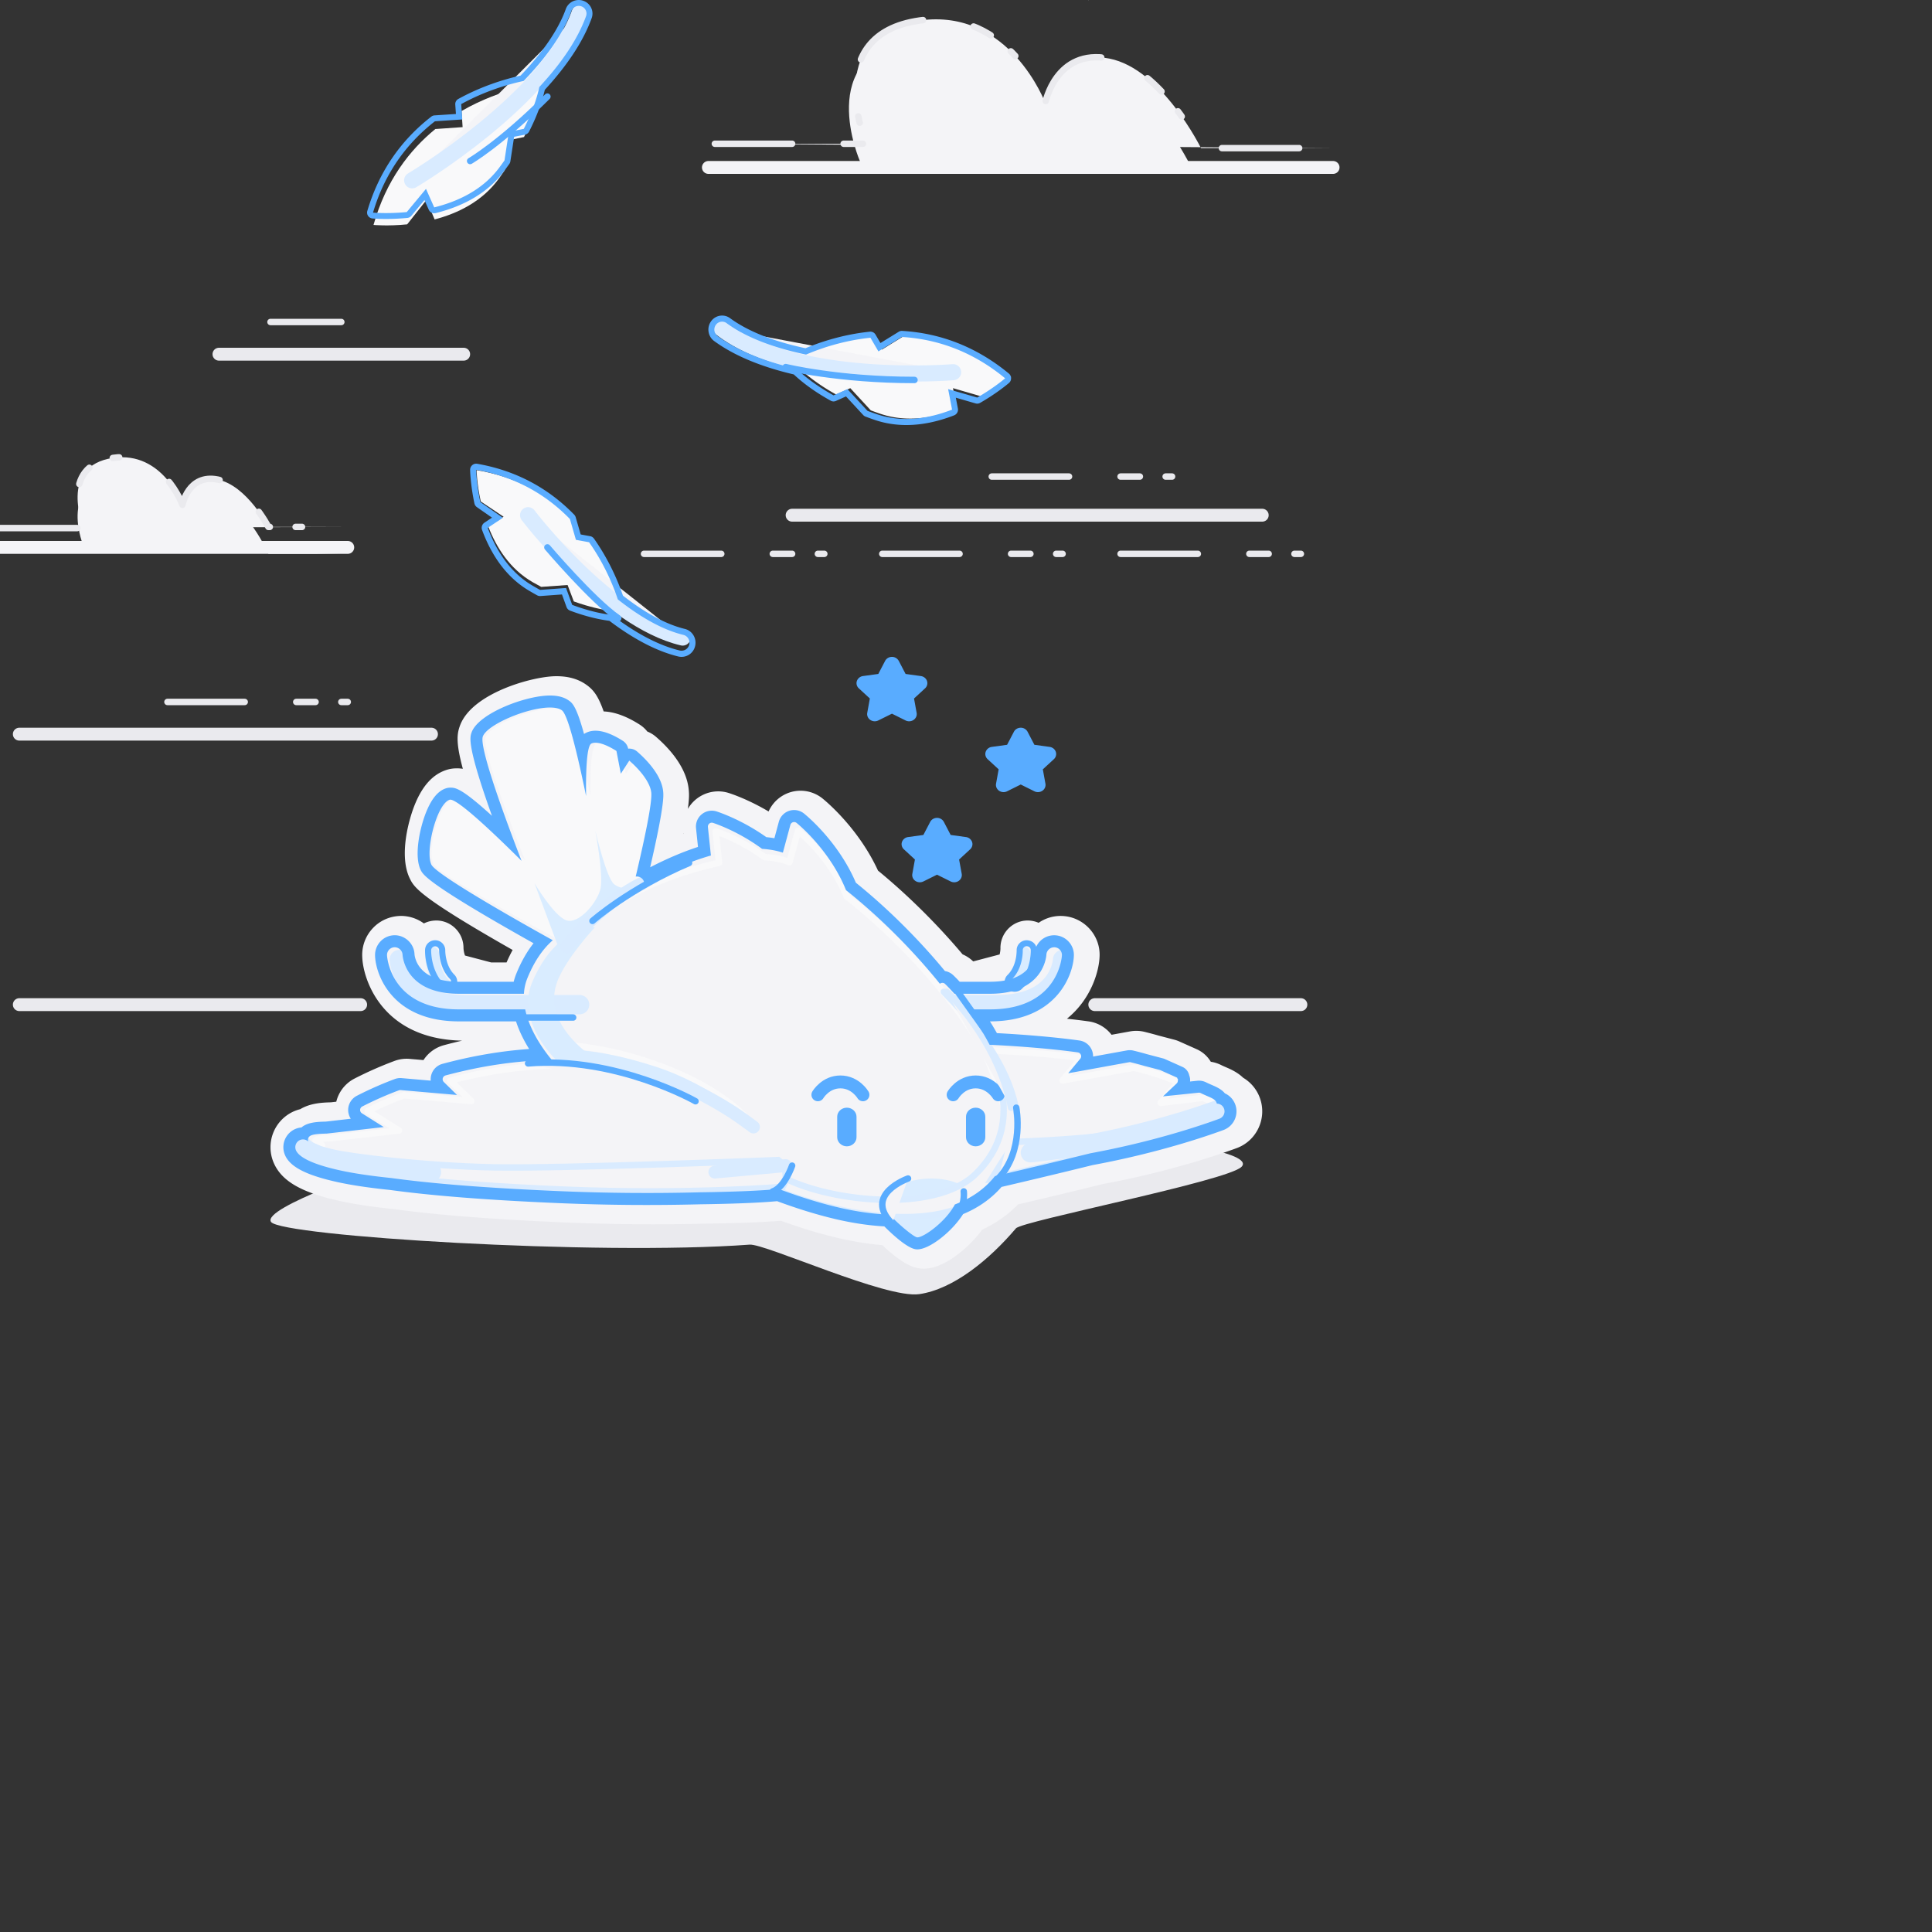 <svg width="300" height="300" fill="#f4f4f7">
  <rect width="100%" height="100%" fill="#333333" stroke="none"/>
  <path fill="#EAEAEE" d="M59.839 181.07s-19.357 6.483-17.743 8.68c1.613 2.195 50.509 5.272 74.311 3.516 2.412-.178 21.191 8.43 26.327 7.689 5.334-.769 10.92-5.387 15.021-10.218.98-1.153 32.876-7.357 35.027-9.553 2.152-2.197-12.112-4.29-21.256-4.838-.932-.057-3.624-3.432-6.275-3.344-1.53.05-5.73 10.659-7.723 10.749-1.877.086-1.522-10.35-3.744-10.234-31.408 1.633-93.945 7.553-93.945 7.553"/>
  <path d="m106.157 129.386.009.09-.03.013.02-.103m89.46 41.058a6.048 6.048 0 0 0-2.577-3.092c-.906-.869-1.944-1.318-2.658-1.627-.279-.12-.51-.22-.753-.341a5.531 5.531 0 0 0-1.616-.515 4.865 4.865 0 0 0-2.158-1.933l-2.743-1.225a4.91 4.91 0 0 0-.743-.261l-2.497-.655c-.642-.186-1.4-.387-2.14-.569a5.418 5.418 0 0 0-2.27-.067l-2.86.52a5.447 5.447 0 0 0-3.555-2.079c-1.1-.153-2.24-.291-3.37-.413 3.843-3.103 5.006-7.525 5.068-9.705.128-3.285-2.463-6.1-5.776-6.248a5.985 5.985 0 0 0-3.69 1.059 4.351 4.351 0 0 0-1.617-.356l-.103-.001c-.052 0-.103 0-.155.002-2.306.1-4.115 2.051-4.053 4.363a4.184 4.184 0 0 1-.13.905l-4.102 1.08c-.026-.024-.048-.044-.06-.057a5.533 5.533 0 0 0-1.587-1.038c-3.92-4.662-8.547-9.243-13.134-13.002-3.015-6.554-8.037-10.734-8.614-11.2a5.466 5.466 0 0 0-3.413-1.207 5.44 5.44 0 0 0-4.964 3.222c-3.235-1.916-5.86-2.766-6.205-2.874a5.365 5.365 0 0 0-1.619-.247 5.451 5.451 0 0 0-4.712 2.724c.24-1.77.184-2.423.143-2.906-.296-3.455-2.923-6.407-5.075-8.274a4.821 4.821 0 0 0-1.363-.835 4.823 4.823 0 0 0-1.209-1.091c-2.012-1.28-3.884-1.962-5.57-2.03-.876-2.503-1.645-3.415-2.745-4.181-1.248-.868-2.755-1.29-4.604-1.29-3.645 0-13.137 2.62-14.973 7.7-.44 1.22-.659 2.555.456 6.679a5.943 5.943 0 0 0-.96-.071c-.573 0-1.132.091-1.666.273-2.038.693-3.598 2.396-4.77 5.205-1.034 2.478-2.544 8.089-.858 11.588.67 1.39 1.363 2.826 15.985 11.137-.336.617-.65 1.263-.943 1.936h-2.392l-4.062-1.071a4.024 4.024 0 0 1-.233-1.15c.024-2.313-1.815-4.232-4.128-4.29h-.09c-.699 0-1.354.163-1.932.454a6.025 6.025 0 0 0-3.546-1.166l-.16.003c-1.657.061-3.161.75-4.26 1.941a6.044 6.044 0 0 0-1.608 4.365c.1 3.568 3.098 12.82 15.511 13.058-.945.217-1.892.454-2.838.709a5.469 5.469 0 0 0-3.161 2.31l-2.148-.187a5.416 5.416 0 0 0-2.381.329 58.097 58.097 0 0 0-6.22 2.748 5.507 5.507 0 0 0-2.792 3.572l-.838.096c-1.31.037-3.173.111-4.762 1.066-.302.074-.6.171-.888.291a6.096 6.096 0 0 0-3.264 7.95c1.2 2.896 4.29 4.698 10.332 6.02 2.244.493 5.049.914 8.34 1.252 6.763.925 15.468 1.603 26.611 2.074a325.239 325.239 0 0 0 22.08.18c4.665-.062 8.702-.217 11.44-.439 3.074 1.115 6.018 2.006 8.757 2.65 2.41.566 4.757.946 6.99 1.135 3.24 3.079 4.989 3.556 6.04 3.637.11.009.297.016.408.016 3.258 0 7.07-3.37 9.062-6.07 2.132-.993 3.998-2.305 5.566-3.912 2.929-.686 7.983-1.88 13.212-3.172a138.99 138.99 0 0 0 14.231-3.426c3.932-1.174 6.443-2.12 6.548-2.16 3.115-1.177 4.7-4.683 3.533-7.816"/>
  <path stroke="#EAEAEE" stroke-linecap="round" stroke-linejoin="round" stroke-width="2" d="M123 80h73M34 55h38"/>
  <path stroke="#EAEAEE" stroke-dasharray="12 8 3 4 1 9" stroke-linecap="round" stroke-linejoin="round" d="M42 50h11"/>
  <path stroke="#EAEAEE" stroke-linecap="round" stroke-linejoin="round" stroke-width="2" d="M3 114h64"/>
  <path stroke="#EAEAEE" stroke-dasharray="12 8 3 4 1 9" stroke-linecap="round" stroke-linejoin="round" d="M26 109h31m97-35h36"/>
  <path d="m169.01.096.044-.096c-.058.021-.063.055-.045.096"/>
  <path stroke="#EAEAEE" stroke-dasharray="12 8 3 4 1 9" stroke-linecap="round" stroke-linejoin="round" d="M100 86h110"/>
  <path stroke="#D9EBFF" stroke-linecap="round" stroke-linejoin="round" stroke-width="3" d="M165 149s-.283 7-10.182 7H137"/>
  <path stroke="gold" stroke-linecap="round" stroke-linejoin="round" d="M158.998 148s.147 3.02-1.998 5"/>
  <path fill="#F9F9FA" d="M101.99 123.118c-.135-1.522-1.656-3.425-3.472-4.961l-1.335 2.01-.694-3.49c-1.606-.996-3.146-1.532-3.956-1.14-.685.333-.883 3.685-.833 8.067-1.432-6.779-2.893-12.55-3.828-13.184-2.387-1.617-11.638 1.801-12.466 4.03-.55 1.484 2.705 10.517 6.108 19.107-5.16-4.995-10.373-9.71-11.356-9.383-2.05.679-3.884 7.918-2.87 9.967.757 1.527 13.087 8.34 19.304 11.702 1.056 2.44 1.786 4.032 1.908 4.157l6.695-2.595 1.273.48s5.817-21.403 5.521-24.767"/>
  <path fill="#F9F9FA" d="m186.825 170.468-6.592.78 2.704-3.213c-1.708-.767-3.954-1.536-6.867-2.241l-11.094 1.984 2.935-3.488c-4.857-.672-11.5-1.105-15.153-1.216 2.247 5.294 3.887 9.876 3.058 12.22-.601 1.705.22 3.625-1.392 5.342 1.084-2.001 1.463-3.993 1.676-5.329 1.492-9.349-11.976-26.214-24.616-36.094-2.463-6.168-7.561-10.213-7.561-10.213l-1.335 4.874c-1.164-.459-2.466-.706-3.862-.776-3.819-2.82-7.596-3.999-7.596-3.999l.52 4.874c-17.989 4.035-25.676 13.503-28.164 20.928-.352 1.05-.476 2.04-.33 2.941.184 1.146 1.115 2.612 2.61 4.272 4.293.19 8.917.897 13.808 2.425 7.83 2.447 12.925 5.718 15.986 8.684-2.587-1.534-5.775-3.072-9.629-4.484-14.463-5.301-27.792-3.109-36.01-.929l3.266 3.153-10.453-.894a52.63 52.63 0 0 0-5.634 2.455l4.857 3.014-10.632 1.2c-4.44.116-1.115.798-1.33 1.18-.384.68-.15 1.459.664 1.825 10.704 4.82 58.717 5.561 70.95 4.272 3.15 1.174 6.275 2.151 9.272 2.846 12.832 2.972 19.223-.355 22.363-4.416 10.156-2.628 34.877-9.63 35.626-10.48.52-.586-.591-.782-2.045-1.497"/>
  <path stroke="#F9F9FA" stroke-linecap="round" stroke-linejoin="round" d="m186.825 170.468-6.592.78 2.704-3.213c-1.708-.767-3.954-1.536-6.867-2.241l-11.094 1.984 2.935-3.488c-4.857-.672-11.5-1.105-15.153-1.216 2.247 5.294 3.887 9.876 3.058 12.22-.601 1.705.22 3.625-1.392 5.342 1.084-2.001 1.463-3.993 1.676-5.329 1.492-9.349-11.976-26.214-24.616-36.094-2.463-6.168-7.561-10.213-7.561-10.213l-1.335 4.874c-1.164-.459-2.466-.706-3.862-.776-3.819-2.82-7.596-3.999-7.596-3.999l.52 4.874c-17.989 4.035-25.676 13.503-28.164 20.928-.352 1.05-.476 2.04-.33 2.941.184 1.146 1.115 2.612 2.61 4.272 4.293.19 8.917.897 13.808 2.425 7.83 2.447 12.925 5.718 15.986 8.684-2.587-1.534-5.775-3.072-9.629-4.484-14.463-5.301-27.792-3.109-36.01-.929l3.266 3.153-10.453-.894a52.63 52.63 0 0 0-5.634 2.455l4.857 3.014-10.632 1.2c-4.44.116-1.115.798-1.33 1.18-.384.68-.15 1.459.664 1.825 10.704 4.82 58.717 5.561 70.95 4.272 3.15 1.174 6.275 2.151 9.272 2.846 12.832 2.972 19.223-.355 22.363-4.416 10.156-2.628 34.877-9.63 35.626-10.48.52-.586-.591-.782-2.045-1.497Z"/>
  <path fill="#D9ECFF" d="M137.103 186.102c-.981 1.207 5.335 6.83 6.192 6.896 1.276.1 7.132-4.394 6.68-8.048-.242-1.958-8.988-3.616-12.872 1.152"/>
  <path fill="#59ACFF" d="M131.5 172c.827 0 1.5.635 1.5 1.415v3.171c0 .78-.673 1.414-1.5 1.414s-1.5-.634-1.5-1.414v-3.171c-.006-.78.667-1.415 1.5-1.415m20 0c.827 0 1.5.635 1.5 1.415v3.171c0 .78-.673 1.414-1.5 1.414s-1.5-.634-1.5-1.414v-3.171c0-.78.667-1.415 1.5-1.415"/>
  <path stroke="#D9EBFF" stroke-linecap="round" stroke-linejoin="round" stroke-width="3" d="M62 149s.283 7 10.182 7H90"/>
  <path stroke="gold" stroke-linecap="round" stroke-linejoin="round" d="M67 148s-.09 3.02 2 5"/>
  <path fill="#59ACFF" d="M163.942 116.738c-.139-.405-.51-.7-.955-.76l-2.368-.327-1.058-2.028A1.193 1.193 0 0 0 158.5 113c-.45 0-.862.241-1.06.623l-1.06 2.028-2.367.326a1.166 1.166 0 0 0-.955.761c-.14.405-.023.849.3 1.147l1.712 1.578-.404 2.23c-.076.419.106.843.47 1.094.365.25.849.283 1.246.084l2.118-1.052 2.117 1.052a1.235 1.235 0 0 0 1.246-.084c.364-.25.547-.675.472-1.094l-.405-2.23 1.713-1.578a1.08 1.08 0 0 0 .3-1.147m-13 14a1.17 1.17 0 0 0-.956-.761l-2.368-.325-1.058-2.029A1.194 1.194 0 0 0 145.5 127c-.45 0-.862.242-1.06.623l-1.06 2.03-2.367.324a1.167 1.167 0 0 0-.955.762c-.14.404-.023.849.3 1.145l1.712 1.58-.404 2.228c-.076.42.106.844.47 1.095.365.249.849.282 1.246.084l2.118-1.052 2.117 1.052a1.234 1.234 0 0 0 1.246-.084c.364-.251.547-.675.472-1.095l-.406-2.228 1.714-1.58c.322-.296.438-.74.3-1.145m-7-25.001c-.14-.405-.51-.7-.956-.76l-2.368-.327-1.058-2.028A1.193 1.193 0 0 0 138.5 102c-.45 0-.861.241-1.06.623l-1.06 2.028-2.367.326a1.166 1.166 0 0 0-.955.761c-.14.405-.023.85.3 1.147l1.712 1.578-.404 2.23c-.076.419.106.843.47 1.094.365.25.849.283 1.246.084l2.118-1.051 2.117 1.051a1.235 1.235 0 0 0 1.246-.084c.364-.25.548-.675.472-1.094l-.405-2.23 1.713-1.578a1.08 1.08 0 0 0 .3-1.147"/>
  <path fill="#F9F9FA" d="M89.1 93.39c4.89 1.764 7.9 1.606 7.9 1.606s-1.164-5.504-5.242-11.062l-2.071-.363-.948-3.146C85.308 77.039 80.545 74.098 74 73c0 0 .04 2.081.652 4.866l3.547 2.372-2.38 1.52c1.247 3.23 3.342 6.597 6.903 8.647.449.258.886.494 1.32.725l4.093-.29.965 2.55Z"/>
  <path stroke="#D9EBFF" stroke-linecap="round" stroke-linejoin="round" stroke-width="2.5" d="M82 80s12.335 16.266 24 19"/>
  <path fill="#F9F9FA" d="M129.835 61.258c-4.857-2.69-6.835-5.262-6.835-5.262s5.294-3.107 12.674-3.873l1.266 2.166L140.642 52c5.158.305 10.884 2.024 16.358 6.555 0 0-1.722 1.5-4.419 3.053l-4.604-1.335.62 3.25c-3.502 1.362-7.708 2.133-11.869.738a46.053 46.053 0 0 1-1.513-.541l-3.18-3.447-2.2.985Z"/>
  <path stroke="#D9EBFF" stroke-linecap="round" stroke-linejoin="round" stroke-width="2.5" d="M148 57.795S123.513 59.842 112 51"/>
  <path d="M110 25.097h23.557s-7.371-16.754 8.277-18.92c13.957-1.934 19.472 12.653 19.472 12.653s1.655-8.415 9.955-6.805C179.445 13.612 185.487 27 185.487 27H206"/>
  <path stroke="#EAEAEE" stroke-dasharray="12 8 3 4 1 9" stroke-linecap="round" stroke-linejoin="round" d="M111 22.322h23.557s-7.371-16.952 8.277-19.143c13.957-1.956 19.472 12.802 19.472 12.802s1.655-8.514 9.955-6.885C180.445 10.7 186.487 23 186.487 23H207"/>
  <path stroke="#f4f4f7" stroke-linecap="round" stroke-linejoin="round" stroke-width="2" d="M110 26h97"/>
  <path d="M0 84.913h13.006s-4.07-9.574 4.57-10.812c7.704-1.105 10.75 7.23 10.75 7.23s.913-4.809 5.495-3.888C38.34 78.35 41.675 86 41.675 86H53"/>
  <path stroke="#EAEAEE" stroke-dasharray="12 8 3 4 1 9" stroke-linecap="round" stroke-linejoin="round" d="M0 82h13.006s-4.07-9.65 4.57-10.898c7.704-1.114 10.75 7.288 10.75 7.288s.913-4.848 5.495-3.92c4.518.915 7.854 7.35 7.854 7.35H53"/>
  <path stroke="#f4f4f7" stroke-linecap="round" stroke-linejoin="round" stroke-width="2" d="M0 85h54"/>
  <path fill="#D9ECFF" d="M121.548 185.207s24.27 9.723 33.537-1.965c9.267-11.687-6.34-26.896-8.404-29.091-1.846-1.965 17.514 15.665 4.83 28.138-6.457 6.352-23.652 4.196-30.497.205-.117-.068.534 2.713.534 2.713"/>
  <path stroke="#D9EBFF" d="M121.548 185.207s24.27 9.723 33.537-1.965c9.267-11.687-6.34-26.896-8.404-29.091-1.846-1.965 17.514 15.665 4.83 28.138-6.457 6.352-23.652 4.196-30.497.205-.117-.068.534 2.713.534 2.713Z"/>
  <path fill="#D9ECFF" d="M157.72 177.31c26.829-.975 31.185-5.31 31.185-5.31s.608 1.5-1.252 2.356C183.347 176.34 154 183 154 183s3.542-5.684 3.72-5.69"/>
  <path stroke="#D9EBFF" d="M157.72 177.31c26.829-.975 31.185-5.31 31.185-5.31s.608 1.5-1.252 2.356C183.347 176.34 154 183 154 183s3.542-5.684 3.72-5.69Z"/>
  <path fill="#D9ECFF" d="M49.713 178.555s-.579-.22 1.837.381c2.898.72 14.42 2.103 24.992 2.328 10.57.225 44.318-1.126 44.318-1.126s1.058.75 1.133 2.178c.076 1.426-.473 1.972-.473 1.972s-14.4 1.257-34.106.43c-19.706-.826-26.803-2.102-30.351-2.628-3.55-.525-8.68-1.74-9.01-3.204-.404-1.777 1.66-.331 1.66-.331"/>
  <path stroke="#D9EBFF" d="M49.713 178.555s-.579-.22 1.837.381c2.898.72 14.42 2.103 24.992 2.328 10.57.225 44.318-1.126 44.318-1.126s1.058.75 1.133 2.178c.076 1.426-.473 1.972-.473 1.972s-14.4 1.257-34.106.43c-19.706-.826-26.803-2.102-30.351-2.628-3.55-.525-8.68-1.74-9.01-3.204-.404-1.777 1.66-.331 1.66-.331Z"/>
  <path fill="#D9ECFF" d="M86.448 146.384 83 137.144s2.922 4.962 4.87 5.738c1.947.775 4.944-2.792 5.393-4.963.449-2.172-.824-8.919-.824-8.919s1.723 7.367 2.922 8.298c1.198.93 2.639.573 2.639.573L87.12 148l-.672-1.616Z"/>
  <path fill="#D9ECFF" d="M92.366 144.002s-4.862 5.217-5.986 8.855C83.996 160.58 95 166 95 166l-8.39-1.156s-6.625-6-3.991-12.274c3.735-8.898 9.747-8.568 9.747-8.568"/>
  <path fill="#D9ECFF" d="M87 163.044s5.02-.593 14.755 2.571C110.882 168.582 116 174 116 174s-11.978-5.858-18.742-7.242c-6.763-1.385-10.044-1.864-10.044-1.864l-.214-1.85Z"/>
  <path fill="#F9F9FA" d="M81.37 21.277C83.812 16.251 84 13 84 13s-5.964.556-12.33 4.237l.164 2.504-4.235.295c-3.989 3.259-7.664 8.002-9.599 14.89 0 0 2.209.216 5.229-.09l2.981-3.776 1.278 3.013c3.566-.934 7.377-2.759 9.967-6.324.326-.45.628-.889.924-1.326l.679-4.666 2.311-.48Z"/>
  <path stroke="#D9EBFF" stroke-linecap="round" stroke-linejoin="round" stroke-width="2.5" d="M64 28S85.233 15.442 90 2"/>
  <path stroke="#59ACFF" stroke-linecap="round" stroke-linejoin="round" stroke-width="2" d="M155 170s-1.168-2-3.5-2c-2.334 0-3.5 2-3.5 2m-14 0s-1.168-2-3.5-2c-2.334 0-3.5 2-3.5 2"/>
  <path stroke="#D9EBFF" stroke-linecap="round" stroke-linejoin="round" stroke-width="2" d="M105 168s4.568 1.976 8.748 4.694C115.031 173.528 117 175 117 175"/>
  <path stroke="#D9EBFF" stroke-linecap="round" stroke-linejoin="round" stroke-width="3" d="M47 178s.51 1.2 6.122 2.4C58.735 181.6 67 182 67 182m93-3s10.449-.849 23.69-4.879C187.518 172.956 190 172 190 172"/>
  <path stroke="#D9EBFF" stroke-linecap="round" stroke-linejoin="round" stroke-width="2" d="m111 182 11-1m-34-34c5.628-7.188 12-10 12-10"/>
  <path stroke="#D9EBFF" stroke-linecap="round" stroke-linejoin="round" d="M147 154s7.895 7.355 10 18"/>
  <path stroke="#EAEAEE" stroke-linecap="round" stroke-linejoin="round" stroke-width="2" d="M3 156h53m114 0h32"/>
  <path fill="#D9ECFF" d="M157.077 154c-.288 0-.56-.11-.762-.31a1.04 1.04 0 0 1 0-1.491c1.602-1.572 1.528-4.075 1.527-4.1a1.07 1.07 0 0 1 1.032-1.099c.647.017 1.096.43 1.122 1.005.008.14.14 3.437-2.157 5.686a1.08 1.08 0 0 1-.762.309"/>
  <path fill="#59ACFF" d="M159.405 146h-.04c-.86.036-1.532.75-1.499 1.59.001.02.055 2.368-1.408 3.798a1.505 1.505 0 0 0 0 2.163c.295.29.688.449 1.107.449.419 0 .812-.16 1.108-.449 2.49-2.432 2.33-5.95 2.322-6.099-.039-.814-.696-1.428-1.563-1.452h-.027Zm0 .927c.38.01.627.244.643.574.007.134.125 3.275-2.046 5.396a.622.622 0 0 1-.437.176.622.622 0 0 1-.436-.176.594.594 0 0 1 0-.853c1.779-1.738 1.686-4.462 1.685-4.49a.61.61 0 0 1 .591-.627Z"/>
  <path fill="#D9ECFF" d="M68.92 154c-.29 0-.56-.112-.764-.317-2.165-2.16-2.163-5.284-2.155-5.633.018-.59.493-1.05 1.08-1.05.624.015 1.096.51 1.081 1.105 0 .024-.028 2.505 1.522 4.054A1.078 1.078 0 0 1 68.92 154"/>
  <path fill="#59ACFF" d="M67.587 146h-.017c-.854 0-1.544.664-1.568 1.512-.01.373-.03 3.695 2.32 6.03.296.296.69.458 1.11.458.418 0 .813-.162 1.109-.457a1.554 1.554 0 0 0 0-2.206c-1.419-1.41-1.402-3.718-1.4-3.742A1.565 1.565 0 0 0 67.61 146h-.024Zm0 .945c.34.008.61.29.602.63 0 .026-.045 2.715 1.68 4.43a.613.613 0 0 1 0 .87.62.62 0 0 1-.875 0c-2.11-2.097-2.046-5.203-2.043-5.335a.618.618 0 0 1 .62-.595h.016Z"/>
  <path fill="#59ACFF" d="M85.393 108c-3.798 0-11.097 2.773-12.163 5.726-.273.753-.742 2.05 3.163 12.955-4.797-4.374-5.708-4.375-6.476-4.375-.243 0-.48.04-.703.116-1.182.401-2.155 1.554-2.976 3.523-1.026 2.458-1.99 6.913-.924 9.124.366.76 1.036 2.15 17.534 11.398-1.048 1.331-1.95 2.925-2.69 4.761-.158.394-.29.8-.393 1.218h-8.508c-6.42 0-6.867-3.865-6.896-4.305-.07-1.6-1.45-2.918-3.075-2.918l-.079.001c-.839.03-1.595.38-2.151.983a3.066 3.066 0 0 0-.815 2.21c.076 2.816 2.564 10.182 13.016 10.182h8.87c.511 1.58 1.265 3.045 2.04 4.288-4.395.31-8.909 1.082-13.466 2.308a2.471 2.471 0 0 0-1.814 2.607l-4.522-.393a2.455 2.455 0 0 0-1.075.148 55.372 55.372 0 0 0-5.897 2.606 2.486 2.486 0 0 0-1.329 2.09 2.5 2.5 0 0 0 .406 1.464l-3.867.444c-1.319.035-2.85.092-3.79.91a2.993 2.993 0 0 0-.926.223 3.084 3.084 0 0 0-1.65 4.025c.77 1.862 3.303 3.172 8.21 4.247 2.146.47 4.856.876 8.056 1.204 6.674.914 15.304 1.586 26.378 2.055a322.324 322.324 0 0 0 21.872.177c5.051-.066 9.26-.237 11.919-.484 3.187 1.181 6.223 2.114 9.033 2.775 2.657.623 5.214 1.006 7.613 1.14 1.096 1.1 3.594 3.456 4.96 3.56.046.004.135.007.182.007 1.88 0 5.377-2.753 7.091-5.477 2.38-.987 4.384-2.403 5.967-4.218 2.666-.621 8.305-1.948 14.146-3.392a136.087 136.087 0 0 0 14.009-3.367c3.821-1.14 6.241-2.054 6.343-2.092a3.087 3.087 0 0 0 1.79-3.959 3.047 3.047 0 0 0-1.609-1.722c-.54-.658-1.333-1.001-2.011-1.296-.3-.13-.595-.256-.907-.413a2.472 2.472 0 0 0-1.39-.241l-1.097.114a1.943 1.943 0 0 0-.126-.94 1.855 1.855 0 0 0-1.046-1.325l-.02-.01h-.002l-2.713-1.212a1.779 1.779 0 0 0-.285-.1l-2.496-.656a54.024 54.024 0 0 0-2.092-.555 2.445 2.445 0 0 0-1.024-.03l-5.255.952a2.468 2.468 0 0 0-2.114-2.492c-4.038-.567-9.08-.952-12.818-1.145a41.287 41.287 0 0 0-1.082-1.825h.016c10.44 0 12.936-7.364 13.015-10.201.066-1.664-1.246-3.093-2.924-3.168a3.066 3.066 0 0 0-3.196 2.918c-.029.432-.476 4.298-6.895 4.298h-4.716a23.099 23.099 0 0 0-1.012-1.031 2.44 2.44 0 0 0-1.275-.631c-4.091-4.962-8.96-9.791-13.834-13.717-2.679-6.279-7.495-10.295-8.048-10.741a2.468 2.468 0 0 0-1.54-.545 2.457 2.457 0 0 0-2.373 1.826l-.69 2.553a15.588 15.588 0 0 0-1.252-.168c-3.931-2.791-7.58-3.947-7.739-3.998a2.46 2.46 0 0 0-2.287.445 2.463 2.463 0 0 0-.89 2.172l.304 2.898c-2.391.784-4.878 1.843-7.427 3.166 2.21-9.566 2.077-11.11 2.025-11.716-.22-2.58-2.634-5.031-4.051-6.262a1.853 1.853 0 0 0-1.388-.445 1.866 1.866 0 0 0-.829-1.216c-1.638-1.043-3.068-1.571-4.25-1.571-.537 0-1.028.109-1.46.324-.11.055-.215.116-.314.185-1.206-4.392-1.845-4.837-2.392-5.217-.732-.51-1.682-.757-2.904-.757m97.45 59.364c.002 0 .003 0 .004.002l-.004-.002m-97.45-57.5c.777 0 1.422.129 1.847.424.92.64 2.359 6.472 3.768 13.322-.05-4.428.145-7.815.82-8.151.177-.089.39-.13.635-.13.841 0 2.03.5 3.258 1.281l.681 3.526 1.314-2.03c1.788 1.553 3.284 3.475 3.417 5.014.138 1.622-1.093 7.397-2.419 12.99.051-.005.102-.009.152-.009.462 0 .898.254 1.095.706.067.151.1.31.103.466 3.4-1.906 6.945-3.472 10.326-4.43l-.466-4.426a.608.608 0 0 1 .6-.671c.06 0 .122.01.181.028.156.048 3.824 1.229 7.627 4.034 1.171.074 2.257.273 3.233.591l1.162-4.306a.606.606 0 0 1 .96-.315c.21.17 5.17 4.207 7.682 10.448 5.15 4.097 10.306 9.231 14.576 14.533a.613.613 0 0 1 .392-.143.58.58 0 0 1 .401.158c.083.078.643.612 1.461 1.536h5.536c8.338 0 8.735-5.818 8.748-6.066a1.223 1.223 0 0 1 1.26-1.153c.663.03 1.179.588 1.152 1.253-.002.085-.444 8.391-11.16 8.391h-3.557a39.657 39.657 0 0 1 3.489 5.5c3.583.16 9.245.556 13.692 1.179a.607.607 0 0 1 .38.99l-1.869 2.252 9.453-1.715a.521.521 0 0 1 .25.008c.715.176 1.401.36 2.062.548l2.495.656 2.713 1.21a.112.112 0 0 0-.037-.01c-.09 0 .223.366.12.366a.136.136 0 0 1-.045-.012.601.601 0 0 1-.124.49l-2.173 2.05 5.524-.574a.593.593 0 0 1 .341.058c.362.182.7.327.996.455.824.357 1.368.592 1.492 1.143.002.012.002.028.005.04.487.003.943.294 1.126.78a1.217 1.217 0 0 1-.706 1.56c-.101.04-2.497.94-6.218 2.05-5.215 1.556-10 2.614-13.87 3.332a1140.473 1140.473 0 0 1-14.78 3.539c-1.67 2.097-3.82 3.5-6.22 4.395-1.407 2.679-4.82 5.111-5.814 5.111h-.042c-.473-.037-2.668-1.807-4.285-3.53-2.349-.082-4.99-.42-8.005-1.128-2.851-.67-5.95-1.632-9.21-2.856-2.582.265-6.91.447-12.213.518a319.93 319.93 0 0 1-21.747-.177c-14.091-.597-21.73-1.426-26.236-2.044-2.525-.259-5.433-.637-7.879-1.174-5.082-1.113-6.555-2.323-6.894-3.143a1.213 1.213 0 0 1 .65-1.586c.147-.062.299-.09.447-.09.31 0 .607.122.833.336a.67.67 0 0 1-.039-.429c.143-.586.738-.754 2.894-.811l8.858-1.015-3.391-2.135a.61.61 0 0 1 .044-1.054 53.366 53.366 0 0 1 5.697-2.515.62.62 0 0 1 .263-.038l8.763.762-2.053-2.011a.61.61 0 0 1 .266-1.021c5.662-1.522 11.177-2.32 16.518-2.394-1.169-1.399-3.449-4.47-4.148-7.866H71.257c-10.716 0-11.16-8.306-11.161-8.39a1.21 1.21 0 0 1 1.16-1.258h.03c.611 0 1.194.502 1.223 1.157.013.254.415 6.066 8.748 6.066h10.097c.046-.8.208-1.6.524-2.382 1.15-2.854 2.567-4.71 3.955-5.928-6.162-3.424-18.11-10.21-18.85-11.743-.997-2.07.809-9.385 2.826-10.07a.322.322 0 0 1 .107-.017c1.196 0 6.156 4.617 11.069 9.497-3.35-8.68-6.553-17.807-6.011-19.306.666-1.846 6.897-4.497 10.419-4.497"/>
  <path stroke="#59ACFF" stroke-linecap="round" stroke-linejoin="round" d="M92 143s5.74-5.071 15-9m1 37s-12.336-7.012-26-5.875M157.802 172s1.308 6.754-2.802 11m-7-30s4.442 6.235 5 7m-74-2h10m34 23s-1.154 3.368-3 4m21-2s-7.015 2.477-2.465 7m11.117-5s.218 1.655-.652 3"/>
  <path fill="#59ACFF" d="M73.94 72c-.222 0-.44.08-.612.231a.959.959 0 0 0-.328.743c.002.091.05 2.266.666 5.186.05.24.189.45.387.588l2.344 1.633-1.175.782a.964.964 0 0 0-.365 1.136c1.598 4.309 4.027 7.463 7.218 9.377.453.271.894.52 1.33.763a.931.931 0 0 0 .518.113l3.337-.245.708 1.948a.944.944 0 0 0 .556.565c2.629.988 4.734 1.406 6.104 1.581 3.805 2.876 7.404 4.74 10.703 5.539a2.165 2.165 0 0 0 2.609-1.63 2.214 2.214 0 0 0-.262-1.664 2.153 2.153 0 0 0-1.343-.99c-2.867-.694-6.094-2.43-9.6-5.163-.776-2.26-2.17-5.545-4.497-8.85a.936.936 0 0 0-.598-.384l-1.472-.27-.773-2.668a.936.936 0 0 0-.233-.402c-4.102-4.216-9.17-6.876-15.062-7.905a.904.904 0 0 0-.16-.014m0 .955c6.462 1.13 11.165 4.153 14.553 7.636l.937 3.235 2.043.373c2.369 3.361 3.736 6.693 4.464 8.876 3.236 2.552 6.755 4.681 10.18 5.511.659.16 1.066.832.908 1.502a1.229 1.229 0 0 1-1.477.922c-3.605-.873-7.232-2.985-10.56-5.527-1.345-.153-3.452-.55-6.139-1.559l-.952-2.621-4.042.297c-.427-.237-.859-.48-1.303-.746-3.515-2.109-5.583-5.57-6.815-8.891l2.35-1.564-3.502-2.44c-.604-2.863-.645-5.004-.645-5.004M112.124 49a2.11 2.11 0 0 0-1.73.917 2.207 2.207 0 0 0-.364 1.623c.093.574.4 1.077.862 1.414 3.07 2.244 7.23 3.988 12.366 5.187 1.11 1.045 2.966 2.549 5.738 4.08a.896.896 0 0 0 .806.035l1.564-.7 2.675 2.894c.098.107.22.188.354.238.49.184.988.366 1.513.541 1.526.512 3.151.771 4.827.771 2.352 0 4.852-.508 7.427-1.508a.95.95 0 0 0 .58-1.066l-.321-1.673 3.072.89a.908.908 0 0 0 .702-.087c2.69-1.546 4.407-3.029 4.48-3.091a.956.956 0 0 0 .325-.733.953.953 0 0 0-.343-.726c-4.885-4.035-10.46-6.265-16.57-6.626l-.053-.002a.893.893 0 0 0-.476.136l-2.84 1.752-.768-1.309a.917.917 0 0 0-.882-.455c-4.186.435-7.705 1.615-9.996 2.572-4.988-1.063-8.929-2.633-11.713-4.67a2.084 2.084 0 0 0-1.235-.404m0 .946c.243 0 .486.074.7.229 3.286 2.403 7.725 3.925 12.34 4.884 2.2-.942 5.74-2.174 9.996-2.615l1.241 2.12 3.633-2.24c5.06.3 10.676 1.983 16.044 6.42 0 0-1.69 1.468-4.334 2.988l-4.517-1.307.61 3.183c-2.156.837-4.584 1.446-7.102 1.446a14.2 14.2 0 0 1-4.54-.724 43.894 43.894 0 0 1-1.485-.53l-3.12-3.375-2.156.964c-2.885-1.594-4.72-3.139-5.73-4.116-4.547-1.038-8.917-2.633-12.277-5.089a1.253 1.253 0 0 1-.281-1.72c.234-.339.603-.518.978-.518M89.867 0c-.9 0-1.706.562-2.008 1.4-1.153 3.192-3.516 6.67-7.028 10.34-2.42.539-5.976 1.598-9.663 3.625a.911.911 0 0 0-.474.862l.102 1.471-3.318.22a.937.937 0 0 0-.51.194c-4.827 3.75-8.168 8.678-9.931 14.646a.904.904 0 0 0 .123.77.92.92 0 0 0 .678.396c.032.004.818.076 2.086.076 1.104 0 2.224-.054 3.329-.16a.932.932 0 0 0 .624-.33l2.032-2.447.672 1.508a.926.926 0 0 0 1.072.518c4.62-1.15 8.15-3.29 10.497-6.36.334-.437.642-.864.943-1.287a.898.898 0 0 0 .157-.39l.584-3.81 1.679-.332a.924.924 0 0 0 .645-.484c1.421-2.781 2.108-5.022 2.439-6.479 3.554-3.854 6.001-7.6 7.278-11.132.191-.53.163-1.1-.082-1.61a2.113 2.113 0 0 0-1.21-1.082A2.125 2.125 0 0 0 89.867 0m0 .914a1.2 1.2 0 0 1 .406.07c.627.222.954.904.73 1.524-1.392 3.853-4.093 7.602-7.257 11.004-.288 1.35-.939 3.615-2.414 6.501l-2.315.457-.68 4.445c-.296.416-.598.835-.925 1.263-2.595 3.396-6.412 5.135-9.985 6.025l-1.279-2.871-2.986 3.597a33.91 33.91 0 0 1-3.238.157c-1.239 0-2-.072-2-.072 1.938-6.56 5.62-11.079 9.615-14.184l4.242-.28-.164-2.386c3.751-2.063 7.353-3.09 9.69-3.592 3.261-3.375 6.063-7.098 7.424-10.866a1.207 1.207 0 0 1 1.136-.792"/>
  <path stroke="#59ACFF" stroke-linecap="round" stroke-linejoin="round" d="M85 85s6.926 8.148 11 11m26-39s8.163 2 20 2M73 25s4.678-2.708 12-10"/>
</svg>

